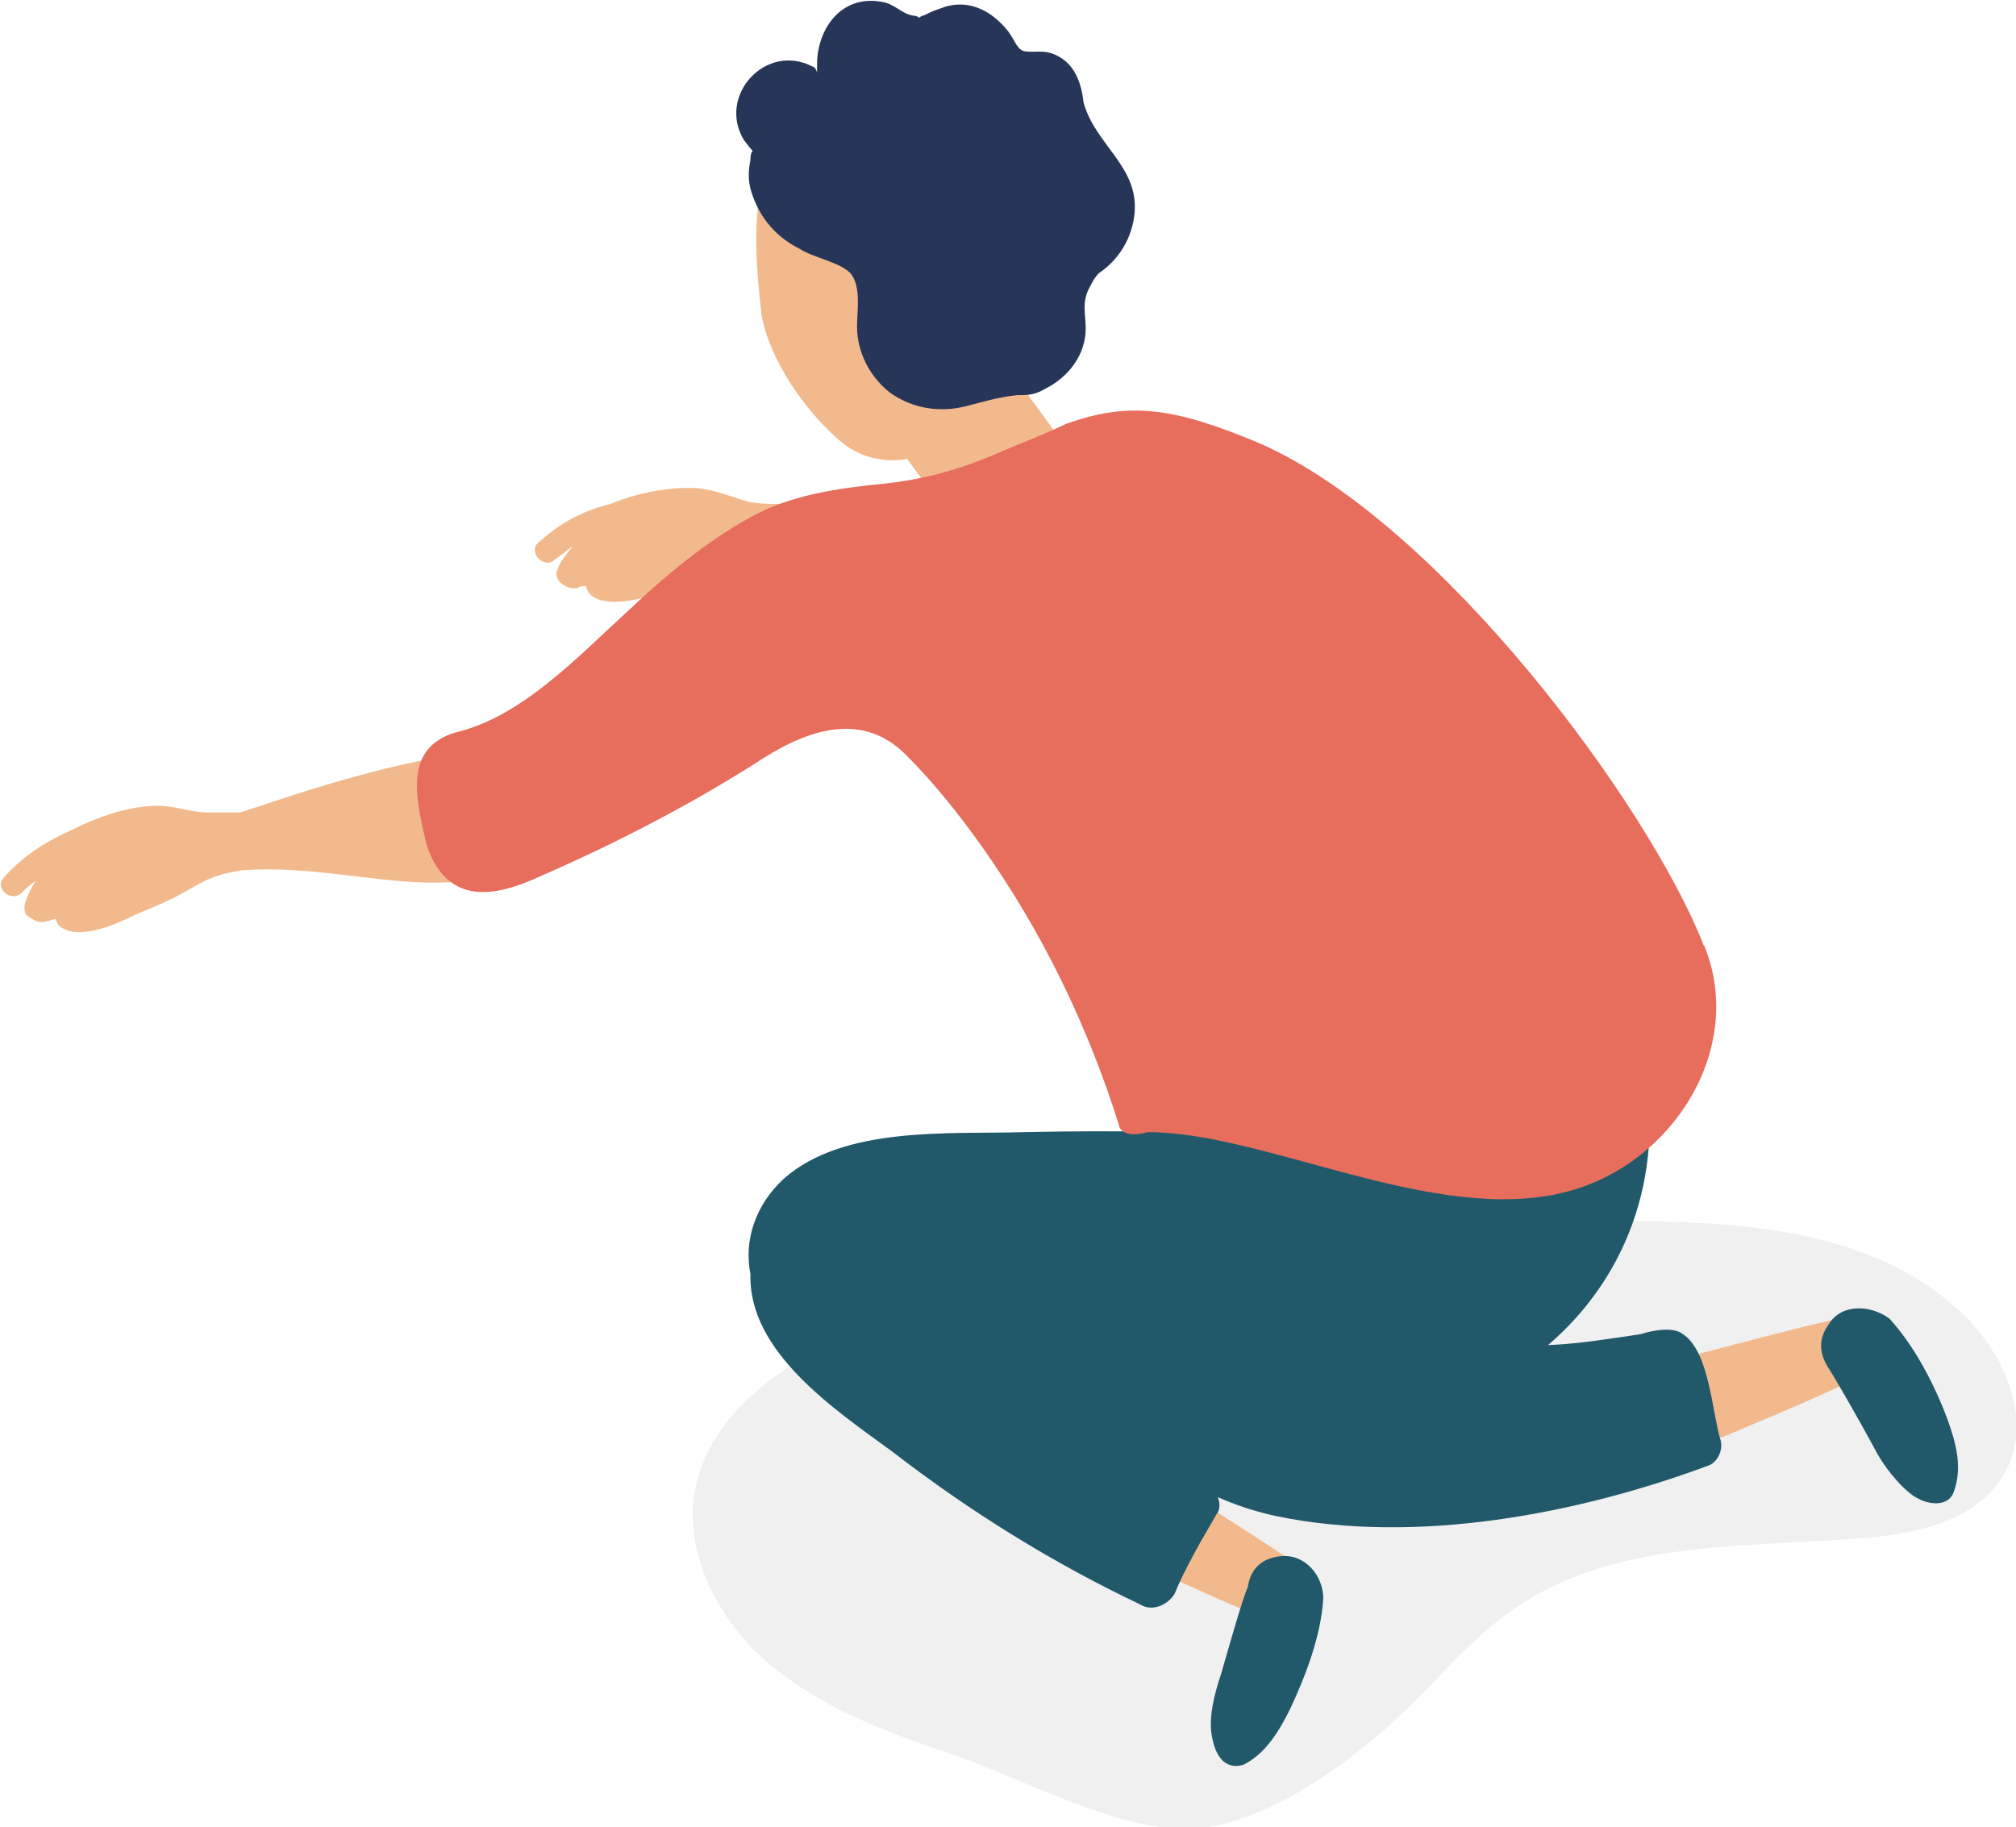 <?xml version="1.0" encoding="utf-8"?>
<!-- Generator: Adobe Illustrator 24.0.2, SVG Export Plug-In . SVG Version: 6.00 Build 0)  -->
<svg version="1.1" id="people2Svg" xmlns="http://www.w3.org/2000/svg" xmlns:xlink="http://www.w3.org/1999/xlink" x="0px" y="0px"
	 viewBox="0 0 90.8 82.3" enable-background="new 0 0 90.8 82.3" xml:space="preserve">
<g>
	<path fill="#F2BA8C" d="M46.9,26.7c-3.8,1-7.4-1.2-12-1.5c-1.8,0.1-2,0.4-3.5,1c-0.4,0.1-1.3,0.3-1.7,0.5c-0.8,0.3-2.4,0.7-3.1,0.1
		c-0.1-0.1-0.2-0.3-0.2-0.4c-0.1,0-0.3,0-0.4,0.1c-0.3,0-0.5,0-0.8-0.3c-0.1-0.1-0.2-0.4-0.1-0.5c0.1-0.4,0.4-0.7,0.7-1.1
		c-0.3,0.2-0.5,0.4-0.8,0.6c-0.5,0.5-1.3-0.4-0.7-0.8c1-0.9,2-1.4,3.2-1.7c1.2-0.5,2.7-0.8,4-0.7c0.8,0.1,1.5,0.4,2.2,0.6
		c0.5,0.1,0.9,0.1,1.4,0.1c0.8-0.1,8.8-2,12.6-1.2C54,22.7,47.7,26.5,46.9,26.7z"/>
	<path opacity="0.3" fill="#CDCDCD" d="M62.7,77.6c1.9-1.7,3.5-3.8,5.6-5.2c4.4-3,10.2-2.7,15.5-3.1c2.4-0.2,5.1-0.7,6.4-2.8
		c1.5-2.4,0.1-5.6-2-7.5c-4.3-3.9-10.6-4-16.3-4c-11.5,0-23.5,0.2-33.9,5.2c-2.9,1.4-5.8,3.4-6.6,6.5c-0.8,3,0.9,6.3,3.3,8.3
		c2.4,2,5.4,3.1,8.4,4.1c3.1,1.1,7.1,3.3,10.4,3.3C56.7,82.3,60.4,79.7,62.7,77.6z"/>
	<path fill="#F2BA8C" d="M74.9,65.9c-1.1,0.6-2.2-3.9-1.9-4c0.9-0.2,9.7-2.6,10.4-2.6c1.1-0.1,1.4,2.1,0.7,2.5
		C82.7,62.7,76.8,65,74.9,65.9z"/>
	<path fill="#21596B" d="M82.4,59.6c-0.6,0.8-0.4,1.5,0,2.1c0.2,0.3,1.3,2.2,2,3.5c0.4,0.8,1.1,1.7,1.8,2.2c0.8,0.5,1.6,0.4,1.8-0.2
		c0.4-1.1,0.1-2.2-0.3-3.3c-0.6-1.6-1.5-3.3-2.6-4.5C84.3,58.8,83,58.7,82.4,59.6z"/>
	<path fill="#21596B" d="M48.5,57.9C48.5,57.9,48.5,58,48.5,57.9c0.1,0.1,0.2,0.1,0.3,0.2c0.3,0.4,0.7,0.7,1.1,1
		c0.1-0.5,0.6-0.9,1.2-0.8c0.2,0,0.4,0.1,0.5,0.1c0.4-0.3,1-0.3,1.3,0.1c0.1,0.1,0.2,0.2,0.3,0.3c2.6,0.7,5.3,1.7,8,2.3
		c-0.7-0.3-1.3-0.6-2-1c-1.1-0.6,0-2.2,1.1-1.6c2.8,1.5,5.8,2.2,9,2.1c1.5,0,3.2-0.3,4.6-0.5c0.3-0.1,1.4-0.4,1.9,0
		c1.2,0.8,1.3,3.5,1.7,4.8c0.1,0.4-0.1,0.9-0.5,1.1c-5.9,2.2-13.2,3.6-19.5,2.3c-3.3-0.7-6.1-2.6-8.2-5.1c-0.6-0.7-1.2-1.5-1.6-2.4
		c-0.4-0.7-0.7-1.4-0.9-2.1c0,0,0,0,0-0.1l0,0c0-0.1-0.1-0.2-0.1-0.2C46.4,57.5,48.1,56.9,48.5,57.9z"/>
	<path fill="#F2BA8C" d="M48,69c-1.2-0.4,1.4-4.3,1.7-4.1c0.8,0.5,8.5,5.3,9,5.8c0.8,0.8-0.5,2.5-1.4,2.3C55.6,72.5,50,69.7,48,69z"
		/>
	<path fill="#21596B" d="M57.7,70.1c-1,0.1-1.4,0.7-1.5,1.4C56,71.9,55.4,74,55,75.4c-0.3,0.9-0.6,2-0.4,2.9c0.2,1,0.7,1.4,1.4,1.2
		C57,79,57.6,78,58.1,77c0.7-1.5,1.4-3.3,1.5-5C59.6,71,58.8,70,57.7,70.1z"/>
	<path fill="#21596B" d="M33.8,57.4c-0.3-1.5,0.2-3.1,1.5-4.3c2.7-2.4,7.5-2,10.8-2.1c4.3-0.1,8.6,0,12.9,0.2c0.1,0,0.2,0,0.3,0
		c0.3,0,0.6,0,0.9,0c1.2,0,1.9,0.9,1.8,1.8c0.1,0,0.2,0.1,0.3,0.2c1.8-0.6,3.5-1.2,5.4-1.6c0.3-0.1,0.5,0,0.8,0
		c0.3-1.1,1.4-1.3,2.3-0.9c0.2-2.1,3.5-2.3,3.5-0.1c0,6.6-4.6,11.7-10.9,13.1c-4.2,1-8.7,0.5-13-0.3c1.4,1.2,2.8,2.3,4.1,3.5
		c0.3,0.3,0.6,0.9,0.3,1.3c-0.7,1.2-1.4,2.4-1.9,3.6c-0.3,0.5-1,0.8-1.5,0.5c-4-1.9-7.7-4.2-11.2-6.9C37.6,63.5,33.7,60.9,33.8,57.4
		z"/>
	<path fill="#F2BA8C" d="M38.2,3.3c3.2-1.4,8,0.2,8.3,4.8c0.4,4.3-0.6,9.6-3.4,11.6c-1.5,1.1-3.5,1.5-5.1,0.3
		c-1.7-1.4-3.3-3.7-3.7-5.8C33.8,9.9,33.7,5.3,38.2,3.3z"/>
	
		<rect x="40.1" y="13.8" transform="matrix(-0.808 0.589 -0.589 -0.808 88.931 8.2)" fill="#F2BA8C" width="6.1" height="9.7"/>
	<path fill="#273658" d="M33.8,8.5c-0.1-0.4-0.1-0.8,0-1.3c0-0.1,0-0.3,0.1-0.4c-0.1-0.1-0.4-0.5-0.4-0.5c-1.2-2,1-4.4,3.1-3.3
		c0.1,0,0.2,0.2,0.2,0.3c0-0.1,0-0.3,0-0.4c0-1.6,1.1-3.2,3-2.8c0.5,0.1,0.8,0.5,1.3,0.6c0.2,0,0.3,0.1,0.3,0.1c0,0,0.1-0.1,0.2-0.1
		c0.2-0.1,0.4-0.2,0.7-0.3c1.2-0.5,2.3,0,3.1,1c0.3,0.4,0.4,0.8,0.7,0.9c0.5,0.1,0.9-0.1,1.5,0.2c0.8,0.4,1.1,1.2,1.2,2.1
		c0.5,1.9,2.5,2.9,2.3,5c-0.1,1.1-0.7,2.1-1.6,2.7c-0.2,0.2-0.3,0.4-0.4,0.6c-0.4,0.7-0.2,1.2-0.2,1.9c0,1.2-0.8,2.2-1.8,2.7
		c-0.5,0.3-0.8,0.3-1.3,0.3c-0.9,0.1-1.5,0.3-2.3,0.5c-1.2,0.3-2.4,0.1-3.4-0.6c-0.9-0.7-1.5-1.8-1.5-3c0-0.7,0.2-1.8-0.3-2.4
		c-0.5-0.5-1.7-0.7-2.3-1.1C34.8,10.6,34.1,9.6,33.8,8.5z"/>
	<path fill="#F2BA8C" d="M22.9,39.2c-3.7,1.4-7.5-0.3-12,0c-1.8,0.3-1.9,0.7-3.4,1.4c-0.4,0.2-1.2,0.5-1.6,0.7
		c-0.8,0.4-2.3,1-3.1,0.5c-0.2-0.1-0.2-0.2-0.3-0.4c-0.1,0-0.3,0.1-0.4,0.1c-0.3,0.1-0.5,0-0.8-0.2c-0.2-0.1-0.2-0.3-0.2-0.5
		c0.1-0.4,0.3-0.8,0.5-1.1C1.4,39.8,1.2,40,1,40.2c-0.5,0.5-1.3-0.2-0.8-0.7c0.9-1,1.9-1.6,3-2.1c1.2-0.6,2.6-1.1,3.9-1.1
		c0.8,0,1.5,0.3,2.3,0.3c0.5,0,0.9,0,1.4,0c0.8-0.2,8.5-3.1,12.4-2.7C29.4,34.4,23.7,38.9,22.9,39.2z"/>
	<path fill="#E76D5D" d="M28.2,27.6c1.8-1.7,3.6-3.2,5.6-4.3c1.8-1,3.9-1.3,5.9-1.5c2-0.2,3.7-0.7,5.5-1.5c1.2-0.5,2.2-0.9,2.8-1.2
		c2.8-1,4.8-0.8,8.8,0.9c8.1,3.6,17.4,16.2,19.9,22.5c0,0.1,0.1,0.1,0.1,0.2c1.8,4.6-1.5,9.8-6.3,11c-5.9,1.5-13.5-2.7-18.8-2.7
		c-1.1,0.3-1.3-0.2-1.3-0.3c-1.4-4.5-3.5-8.8-6.2-12.6c-1-1.4-2.1-2.8-3.4-4.1c-2.1-2.1-4.7-1-6.8,0.4c-3,1.9-6.3,3.6-9.5,5
		c-1.3,0.6-2.9,1.2-4.1,0.4c-0.6-0.4-1-1.1-1.2-1.8c-0.5-2.1-1-4.3,1.3-5C23.5,32.3,26,29.6,28.2,27.6z"/>
</g>
</svg>
